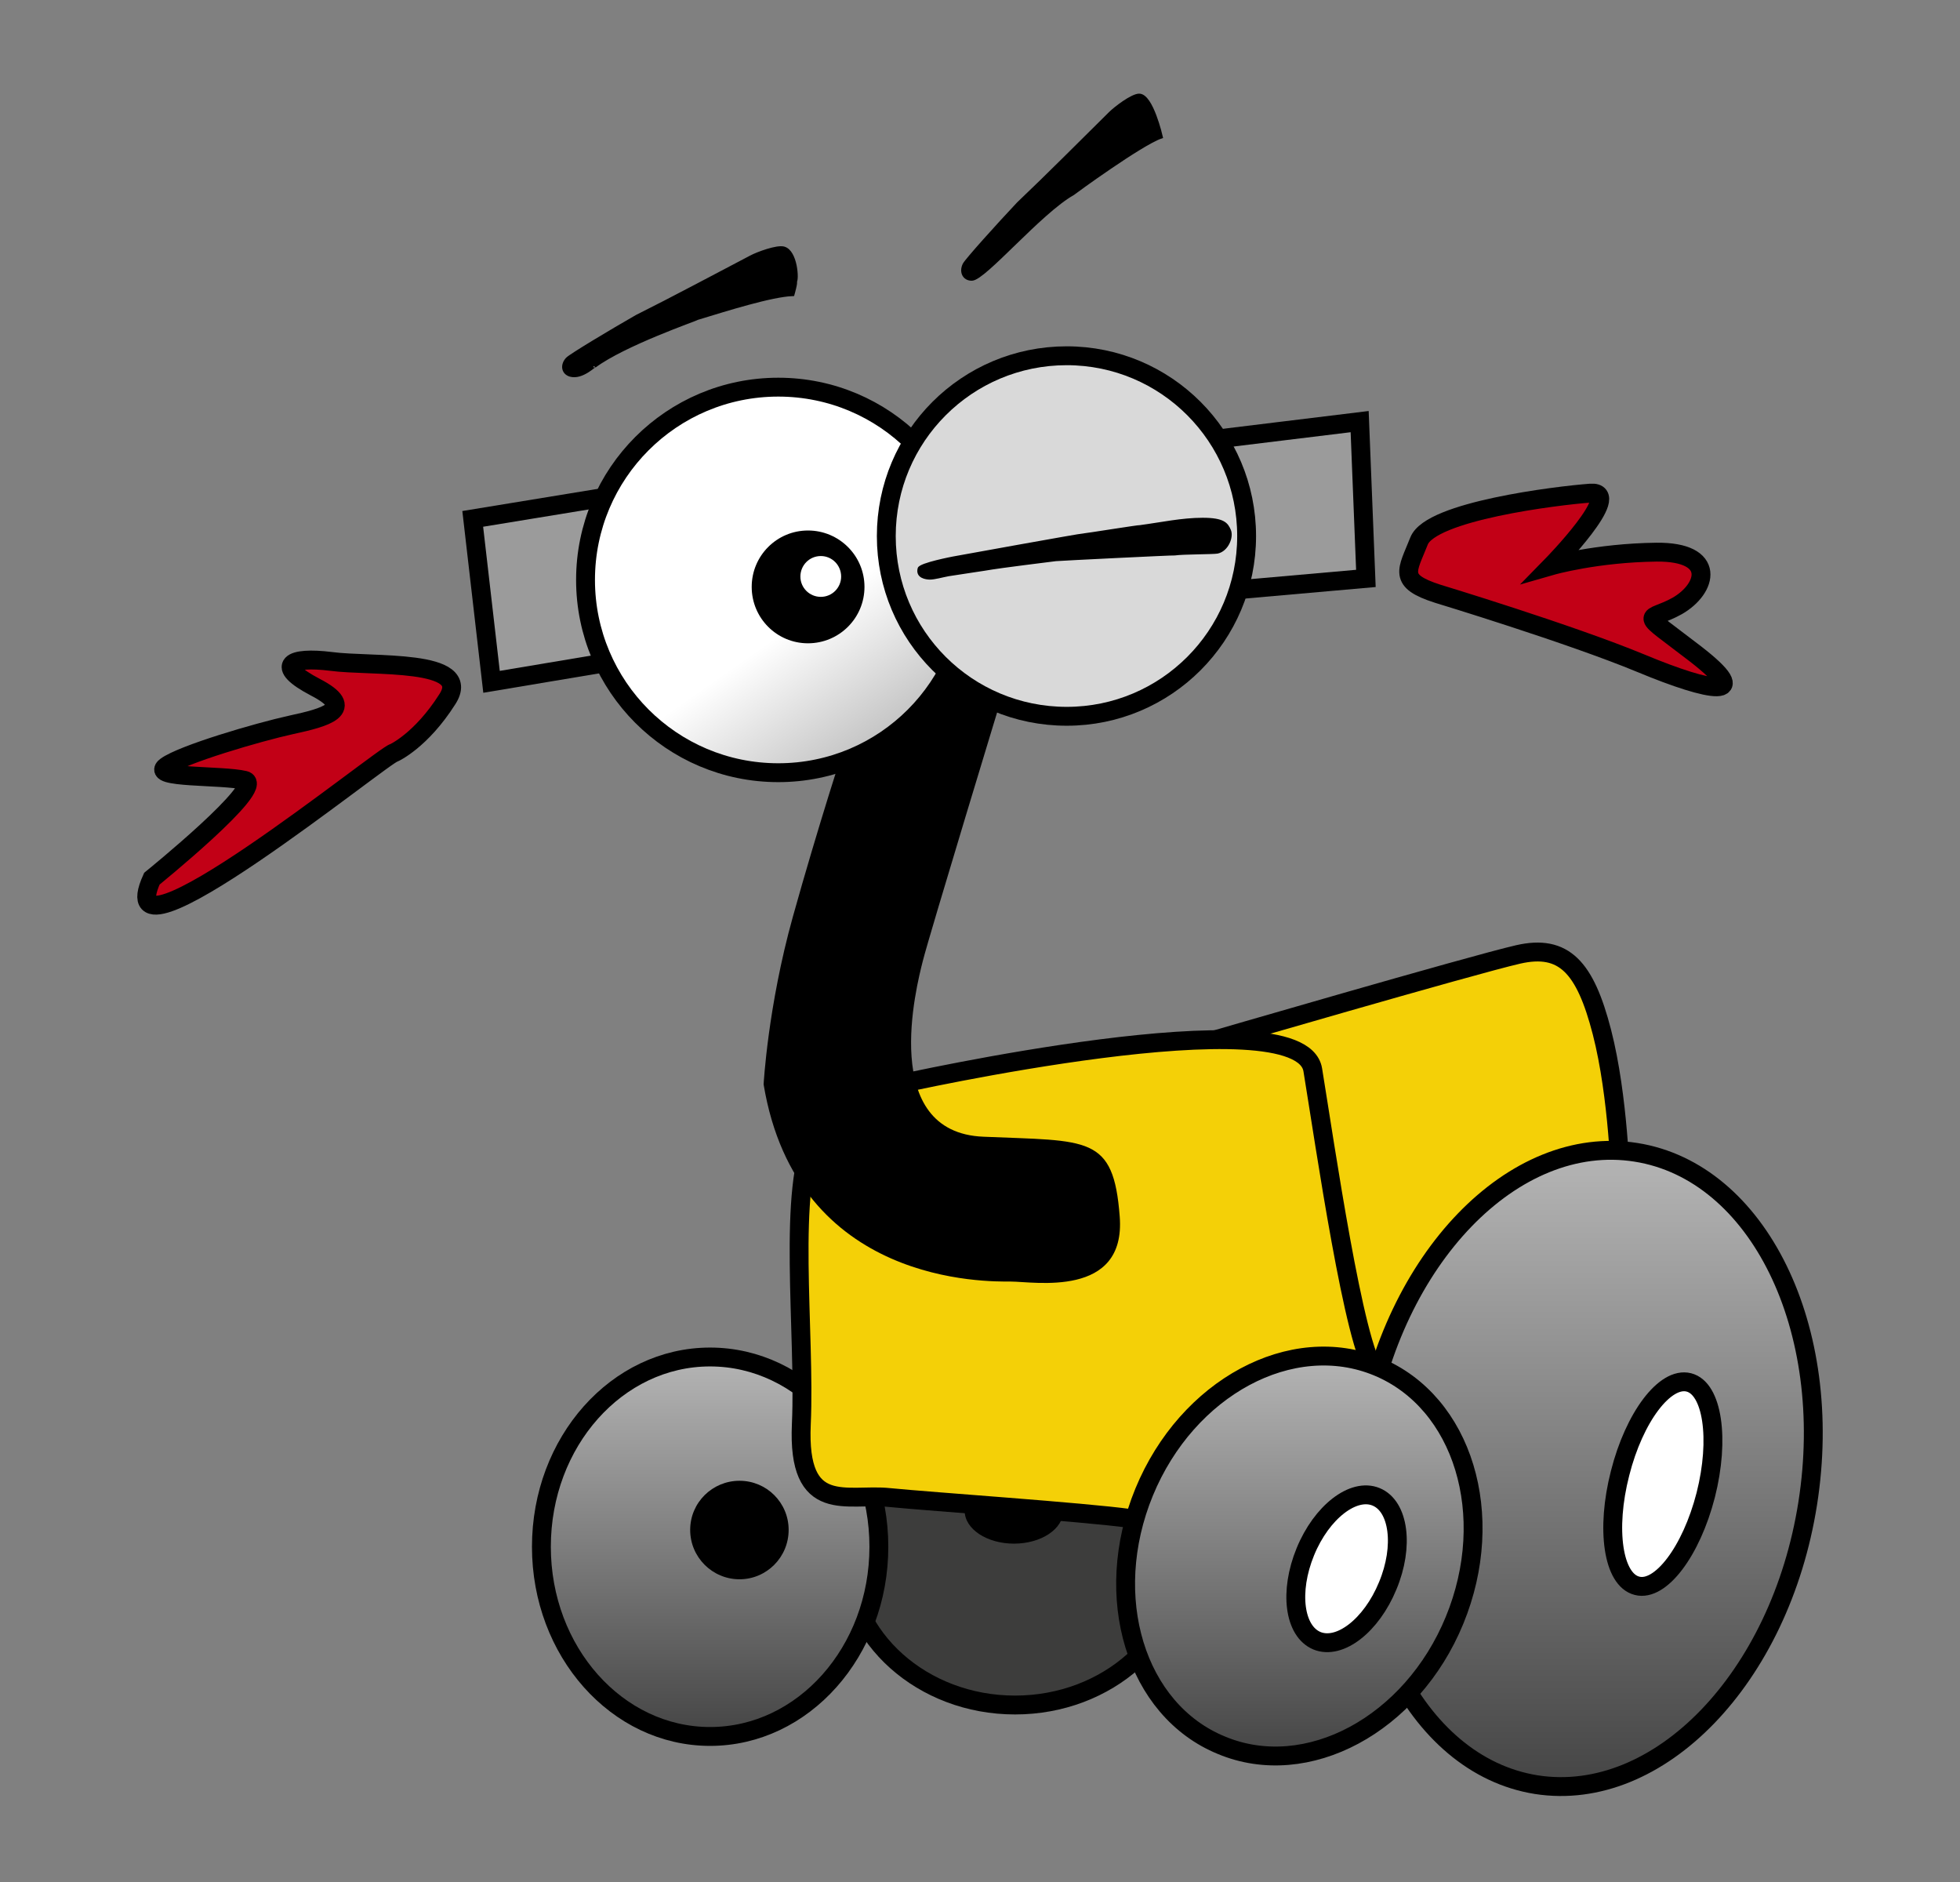 <?xml version="1.0" encoding="utf-8"?>
<!-- Generator: Adobe Illustrator 16.0.3, SVG Export Plug-In . SVG Version: 6.00 Build 0)  -->
<svg version="1.2" baseProfile="tiny" id="Ebene_2" xmlns="http://www.w3.org/2000/svg" xmlns:xlink="http://www.w3.org/1999/xlink"
	 x="0px" y="0px" width="160.711px" height="154.289px" viewBox="0 0 160.711 154.289" xml:space="preserve">
<rect x="0" y="0" width="160.711" height="154.289" fill="#808080" stroke="none"/>
<path fill="#3D3D3C" stroke="#000000" stroke-width="1.547" d="M96.968,127.481c0,6.795-6.149,12.293-13.738,12.293
	s-13.754-5.498-13.754-12.293c0-6.779,6.165-12.296,13.754-12.296S96.968,120.703,96.968,127.481z"/>
<path d="M87.184,123.854c0,1.488-1.814,2.691-4.039,2.691c-2.233,0-4.047-1.203-4.047-2.691c0-1.453,1.813-2.635,4.047-2.635
	C85.369,121.218,87.184,122.401,87.184,123.854z"/>
<linearGradient id="SVGID_1_" gradientUnits="userSpaceOnUse" x1="58.228" y1="111.244" x2="58.228" y2="142.351">
	<stop  offset="0" style="stop-color:#B5B5B5"/>
	<stop  offset="1" style="stop-color:#454545"/>
</linearGradient>
<path fill="url(#SVGID_1_)" stroke="#000000" stroke-width="1.547" d="M72.063,126.802c0,8.582-6.195,15.549-13.841,15.549
	c-7.636,0-13.83-6.967-13.83-15.549c0-8.6,6.194-15.558,13.83-15.558C65.868,111.244,72.063,118.202,72.063,126.802z"/>
<path d="M64.665,125.418c0,2.235-1.804,4.048-4.027,4.048c-2.234,0-4.047-1.813-4.047-4.048c0-2.233,1.813-4.027,4.047-4.027
	C62.861,121.391,64.665,123.185,64.665,125.418z"/>
<path fill="#F4D007" stroke="#000000" stroke-width="1.547" d="M98.879,85.464c0,0,21.818-6.357,25.599-7.221
	c3.761-0.859,5.497,1.035,6.872,6.362c1.373,5.326,1.526,12.37,1.526,12.37s-19.738,22.181-26.115,16.34
	c-6.354-5.861-7.73-27.508-7.73-27.508"/>
<path fill="#F4D007" stroke="#000000" stroke-width="1.547" d="M73.609,88.899c0,0,33-7.388,34.031-1.202
	c1.013,6.185,3.417,22.859,5.154,24.758c1.718,1.871-16.342,12.523-20.126,12.028c-3.771-0.526-16.311-1.375-19.757-1.719
	c-3.426-0.364-7.55,1.546-7.206-6.013c0.343-7.579-1.212-19.424,1.191-23.9C69.314,88.384,73.609,88.899,73.609,88.899z"/>
<path d="M82.361,56.423c0,0-6.175,20.274-6.69,22.34c-0.525,2.062-3.607,14.088,4.973,14.423c8.599,0.372,10.661-0.153,11.167,6.538
	c0.525,6.71-7.035,5.335-8.924,5.335c-1.89,0-17.524,0.344-20.274-16.159c0,0,0.336-6.356,2.397-13.744
	c2.062-7.397,4.305-14.27,4.305-14.27S73.78,43.371,82.361,56.423z"/>
<linearGradient id="SVGID_2_" gradientUnits="userSpaceOnUse" x1="130.052" y1="94.302" x2="130.052" y2="146.459">
	<stop  offset="0" style="stop-color:#B5B5B5"/>
	<stop  offset="1" style="stop-color:#454545"/>
</linearGradient>
<path fill="url(#SVGID_2_)" stroke="#000000" stroke-width="1.547" d="M148.225,123.243c-2.251,14.307-12.216,24.627-22.258,23.059
	c-10.022-1.594-16.341-14.479-14.09-28.787c2.273-14.337,12.237-24.645,22.259-23.051
	C144.178,96.048,150.478,108.915,148.225,123.243z"/>
<path fill="#FFFFFF" stroke="#000000" stroke-width="1.547" d="M139.864,122.555c-1.184,4.62-3.704,7.942-5.631,7.446
	c-1.968-0.488-2.578-4.62-1.394-9.231c1.164-4.601,3.684-7.932,5.631-7.445C140.417,113.812,141.029,117.954,139.864,122.555z"/>
<linearGradient id="SVGID_3_" gradientUnits="userSpaceOnUse" x1="106.54" y1="111.166" x2="106.54" y2="143.955">
	<stop  offset="0" style="stop-color:#B5B5B5"/>
	<stop  offset="1" style="stop-color:#454545"/>
</linearGradient>
<path fill="url(#SVGID_3_)" stroke="#000000" stroke-width="1.547" d="M119.267,132.827c-3.514,8.561-12.103,13.17-19.109,10.248
	c-7.049-2.881-9.874-12.178-6.343-20.759c3.537-8.581,12.108-13.182,19.133-10.28C119.973,114.938,122.798,124.234,119.267,132.827z
	"/>
<path fill="#FFFFFF" stroke="#000000" stroke-width="1.547" d="M113.786,130.001c-1.336,3.254-3.932,5.268-5.803,4.504
	c-1.87-0.781-2.29-4.027-0.953-7.291c1.336-3.267,3.951-5.271,5.802-4.507C114.703,123.471,115.144,126.755,113.786,130.001z"/>
<polygon fill="#9B9B9B" stroke="#000000" stroke-width="1.547" points="38.762,42.537 40.303,55.895 49.561,54.344 100.428,48.439 
	111.997,47.417 111.485,34.563 98.887,36.101 51.35,40.476 "/>
<linearGradient id="SVGID_4_" gradientUnits="userSpaceOnUse" x1="54.746" y1="34.595" x2="72.876" y2="60.487">
	<stop  offset="0.618" style="stop-color:#FFFFFF"/>
	<stop  offset="1" style="stop-color:#C2C2C2"/>
</linearGradient>
<path fill="url(#SVGID_4_)" stroke="#000000" stroke-width="1.547" d="M79.606,47.541c0,8.722-7.058,15.803-15.792,15.803
	c-8.735,0-15.803-7.081-15.803-15.803c0-8.729,7.068-15.803,15.803-15.803C72.548,31.738,79.606,38.812,79.606,47.541z"/>
<path d="M70.883,48.112c0,2.56-2.074,4.624-4.633,4.624c-2.55,0-4.614-2.064-4.614-4.624c0-2.554,2.064-4.623,4.614-4.623
	C68.809,43.489,70.883,45.558,70.883,48.112z"/>
<path fill="#FFFFFF" d="M68.97,47.263c0,0.919-0.745,1.666-1.667,1.666c-0.931,0-1.674-0.747-1.674-1.666
	c0-0.927,0.743-1.68,1.674-1.68C68.225,45.583,68.97,46.336,68.97,47.263z"/>
<path fill="#D9D9D9" stroke="#000000" stroke-width="1.547" stroke-miterlimit="3.864" d="M102.217,43.948
	c0,8.169-6.603,14.772-14.75,14.772c-8.184,0-14.795-6.603-14.795-14.772c0-8.167,6.612-14.784,14.795-14.784
	C95.615,29.165,102.217,35.781,102.217,43.948z"/>
<path fill="#C20016" stroke="#000000" stroke-width="1.547" d="M117.887,48.674c0,0,10.853,3.291,16.669,5.702
	c5.813,2.419,9.301,2.975,4.469-0.767c-4.857-3.741-3.949-2.556-1.488-3.943c2.463-1.417,3.248-4.45-1.717-4.402
	c-4.955,0.061-8.59,1.105-8.59,1.105s6.008-6.141,3.191-5.944c-2.813,0.208-13.105,1.479-14.066,3.925
	C115.395,46.787,114.571,47.612,117.887,48.674z"/>
<path fill="#C20016" stroke="#000000" stroke-width="1.547" d="M32.305,61.714c-0.627-0.02-23.654,18.74-19.852,10.318
	c0,0,9.428-7.631,7.603-8.064c-1.821-0.442-7.784-0.148-6.448-1.138c1.333-0.985,7.52-2.804,10.294-3.413
	c2.766-0.598,5.397-1.302,1.956-3.081c-3.426-1.794-2.057-2.529,1.278-2.116c3.33,0.452,11.72-0.259,9.542,3.104
	C34.522,60.718,32.305,61.714,32.305,61.714z"/>
<path stroke="#000000" stroke-width="0.306" stroke-miterlimit="3.864" d="M79.077,21.699c-0.29,0.61,0.006,1.172,0.612,1.161
	c1.018-0.021,5.597-5.489,8.277-6.999c0.113-0.098,5.59-4.092,7.223-4.65c0,0-0.773-3.401-1.792-3.381
	c-0.585,0.012-1.946,1.06-2.351,1.465c-2.404,2.374-5.073,5.063-7.541,7.408C81.864,18.445,79.241,21.352,79.077,21.699
	L79.077,21.699z"/>
<path stroke="#000000" stroke-width="0.306" stroke-miterlimit="3.864" d="M46.522,29.44c-0.454,0.499-0.336,1.123,0.247,1.29
	c0.977,0.276,2.069-0.918,1.979-0.729c2.446-1.816,8.346-3.846,8.469-3.938c2.347-0.717,6.055-1.884,7.778-1.942
	c0,0,0.297-1.029,0.186-1.037c0.196-0.138,0.07-2.441-0.908-2.719c-0.565-0.161-2.172,0.443-2.678,0.714
	c-2.994,1.566-6.333,3.359-9.376,4.878C50.14,27.145,46.783,29.156,46.522,29.44L46.522,29.44z"/>
<path fill-rule="evenodd" stroke="#000000" stroke-width="0.217" stroke-miterlimit="3.864" d="M78.17,45.726
	c0,0,10.556-1.917,10.7-1.895c0.134,0.004,4.505-0.701,4.642-0.679c1.678-0.221,3.384-0.598,5.104-0.598
	c1.724,0,1.979,0.398,2.206,0.923c0.236,0.545-0.203,1.636-1.004,1.798c-0.315,0.063-2.829,0.052-3.49,0.15
	c-0.166-0.024-9.359,0.432-9.757,0.469c-0.298,0.028-4.88,0.618-5.194,0.681c-0.314,0.063-3.289,0.496-3.604,0.554
	c-0.548,0.101-1.167,0.285-1.55,0.276c-0.285-0.006-1.061-0.103-0.871-0.804C75.449,46.242,78.17,45.726,78.17,45.726z"/>
</svg>
